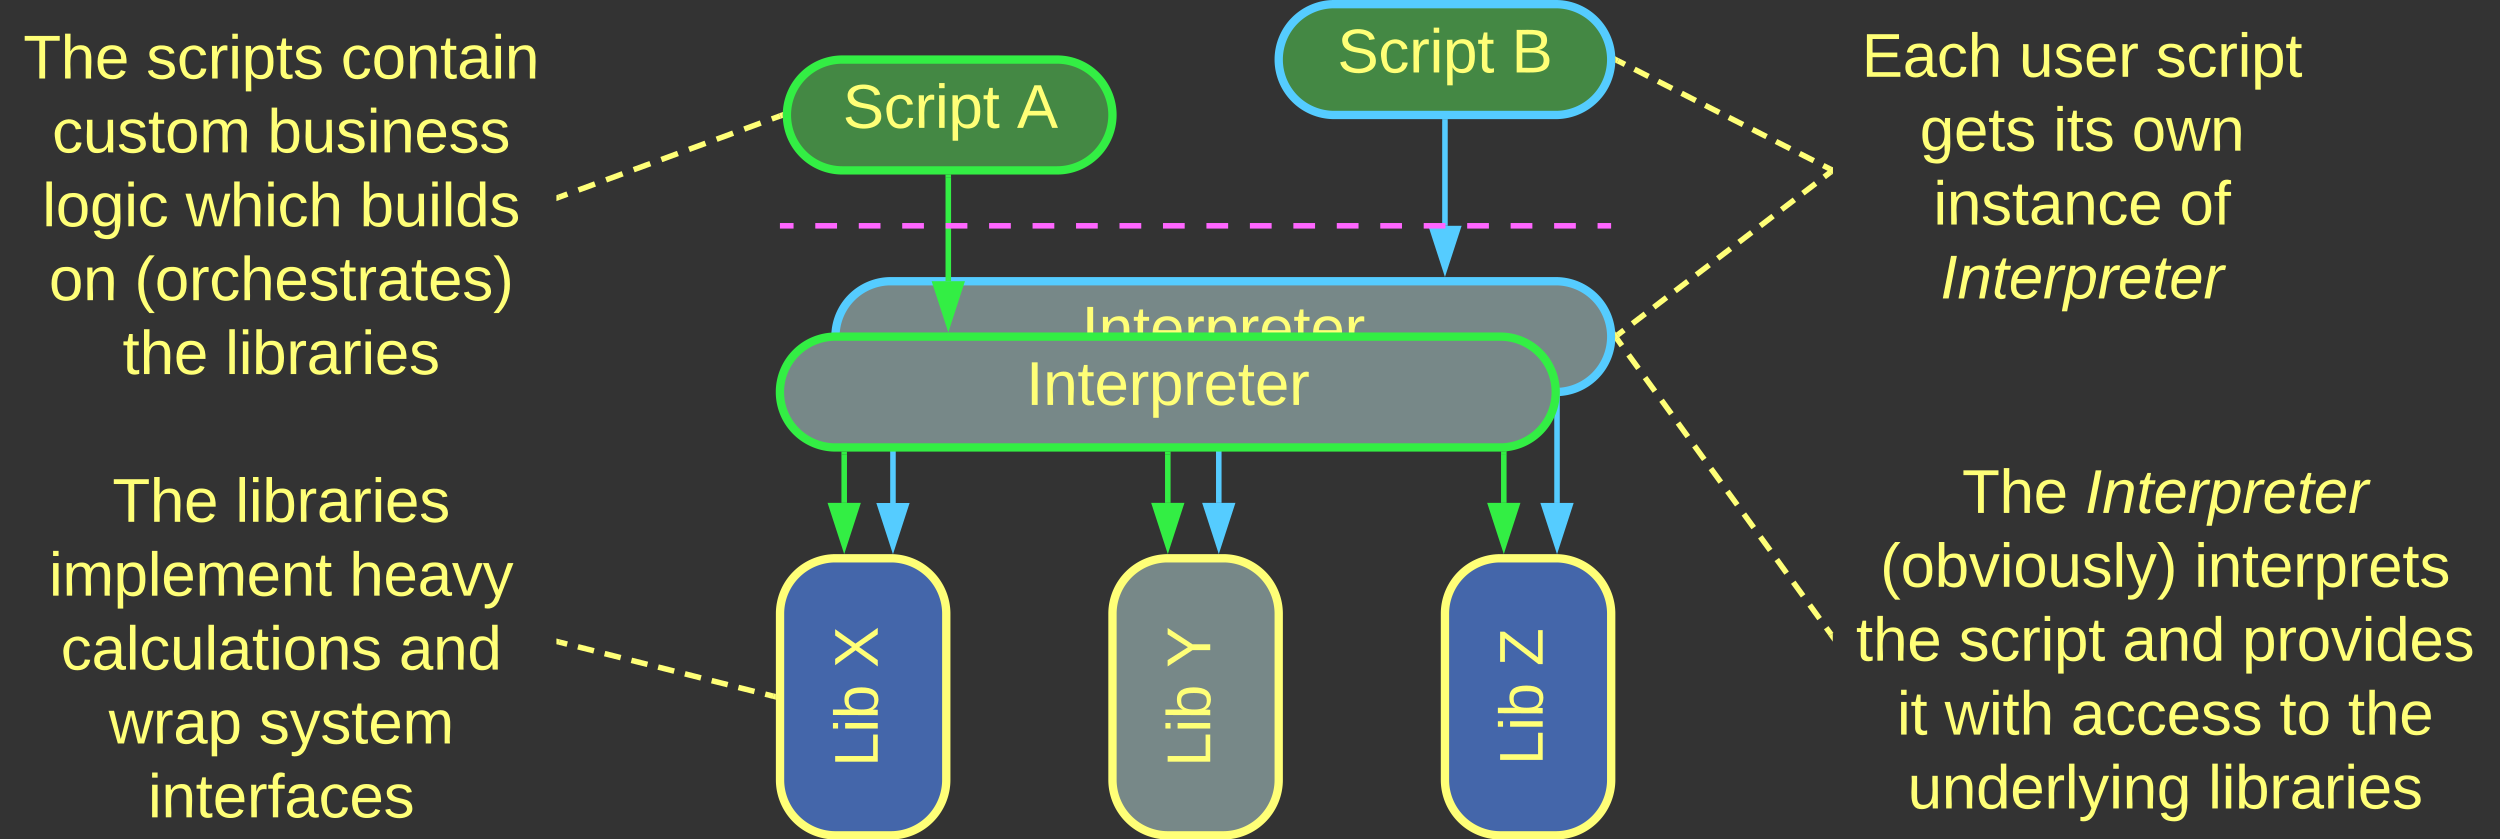 <svg xmlns="http://www.w3.org/2000/svg" xmlns:xlink="http://www.w3.org/1999/xlink" xmlns:lucid="lucid" width="902.33" height="303"><rect width="100%" height="100%" fill="#333333" stroke="none"/><g transform="translate(-178.5 -498.5)" lucid:page-tab-id="0_0"><path d="M600 662.5V680" stroke="#3e4" stroke-width="2" fill="none"/><path d="M600.98 662.53H599v-1.03H601z" stroke="#3e4" stroke-width=".05" fill="#3e4"/><path d="M600 695.26L595.37 681h9.26z" stroke="#3e4" stroke-width="2" fill="#3e4"/><path d="M721.27 662.4V680" stroke="#3e4" stroke-width="2" fill="none"/><path d="M722.25 662.43h-1.96v-.95l1.95-.15z" stroke="#3e4" stroke-width=".05" fill="#3e4"/><path d="M721.27 695.26L716.64 681h9.26z" stroke="#3e4" stroke-width="2" fill="#3e4"/><path d="M483.2 662.5V680" stroke="#3e4" stroke-width="2" fill="none"/><path d="M484.18 662.53h-1.95v-1.03h1.94z" stroke="#3e4" stroke-width=".05" fill="#3e4"/><path d="M483.2 695.26L478.57 681h9.26z" stroke="#3e4" stroke-width="2" fill="#3e4"/><path d="M500.8 680.05V642.5" stroke="#5cf" stroke-width="2" fill="none"/><path d="M500.8 695.32l-4.63-14.27h9.26z" stroke="#5cf" stroke-width="2" fill="#5cf"/><path d="M499.98 641.5h1.8v1.03h-1.95v-1.04z" stroke="#5cf" stroke-width=".05" fill="#5cf"/><path d="M618.4 680v-37.5" stroke="#5cf" stroke-width="2" fill="none"/><path d="M618.4 695.26L613.77 681h9.26z" stroke="#5cf" stroke-width="2" fill="#5cf"/><path d="M619.38 642.53h-1.96v-1.03h1.96z" stroke="#5cf" stroke-width=".05" fill="#5cf"/><path d="M740.48 680.03v-37.56" stroke="#5cf" stroke-width="2" fill="none"/><path d="M740.48 695.3l-4.64-14.27h9.27z" stroke="#5cf" stroke-width="2" fill="#5cf"/><path d="M741.45 642.5h-1.95v-1h.6l1.35-.1z" stroke="#5cf" stroke-width=".05" fill="#5cf"/><path d="M480.04 620a20 20 0 0 1 20-20h240a20 20 0 0 1 20 20 20 20 0 0 1-20 20h-240a20 20 0 0 1-20-20z" stroke="#5cf" stroke-width="3" fill="#788"/><use xlink:href="#a" transform="matrix(1,0,0,1,485.035,605) translate(83.863 19.653)"/><path d="M460 640a20 20 0 0 1 20-20h240a20 20 0 0 1 20 20 20 20 0 0 1-20 20H480a20 20 0 0 1-20-20z" stroke="#3e4" stroke-width="3" fill="#788"/><use xlink:href="#a" transform="matrix(1,0,0,1,465,625) translate(83.863 19.653)"/><path d="M462.52 540a20 20 0 0 1 20-20h77.5a20 20 0 0 1 20 20 20 20 0 0 1-20 20h-77.5a20 20 0 0 1-20-20z" stroke="#3e4" stroke-width="3" fill="#484"/><use xlink:href="#b" transform="matrix(1,0,0,1,467.517,525) translate(15.178 19.653)"/><use xlink:href="#c" transform="matrix(1,0,0,1,467.517,525) translate(78.017 19.653)"/><path d="M520.77 600v-37.5" stroke="#3e4" stroke-width="2" fill="none"/><path d="M520.77 615.26L516.13 601h9.27z" stroke="#3e4" stroke-width="2" fill="#3e4"/><path d="M521.74 562.53h-1.95v-1.03h1.94z" stroke="#3e4" stroke-width=".05" fill="#3e4"/><path d="M460.04 720a20 20 0 0 1 20-20h20a20 20 0 0 1 20 20v60a20 20 0 0 1-20 20h-20a20 20 0 0 1-20-20z" stroke="#ff7" stroke-width="3" fill="#46a"/><use xlink:href="#d" transform="matrix(-1.8369701987210297e-16,-1,1,-1.8369701987210297e-16,465.035,795) translate(19.722 30.278)"/><use xlink:href="#e" transform="matrix(-1.8369701987210297e-16,-1,1,-1.8369701987210297e-16,465.035,795) translate(55.463 30.278)"/><path d="M580.03 720a20 20 0 0 1 20-20h20a20 20 0 0 1 20 20v60a20 20 0 0 1-20 20h-20a20 20 0 0 1-20-20z" stroke="#ff7" stroke-width="3" fill="#788"/><use xlink:href="#d" transform="matrix(-1.8369701987210297e-16,-1,1,-1.8369701987210297e-16,585.035,795) translate(19.722 30.278)"/><use xlink:href="#f" transform="matrix(-1.8369701987210297e-16,-1,1,-1.8369701987210297e-16,585.035,795) translate(55.463 30.278)"/><path d="M700.03 720a20 20 0 0 1 20-20h20a20 20 0 0 1 20 20v60a20 20 0 0 1-20 20h-20a20 20 0 0 1-20-20z" stroke="#ff7" stroke-width="3" fill="#46a"/><use xlink:href="#d" transform="matrix(-1.8369701987210297e-16,-1,1,-1.8369701987210297e-16,705.035,795) translate(20.37 30.278)"/><use xlink:href="#g" transform="matrix(-1.8369701987210297e-16,-1,1,-1.8369701987210297e-16,705.035,795) translate(56.111 30.278)"/><path d="M840 506a6 6 0 0 1 6-6h167.36a6 6 0 0 1 6 6v108a6 6 0 0 1-6 6H846a6 6 0 0 1-6-6z" stroke="#ff7" stroke-opacity="0" stroke-width="3" fill="#788" fill-opacity="0"/><use xlink:href="#h" transform="matrix(1,0,0,1,845,505) translate(5.463 21.215)"/><use xlink:href="#i" transform="matrix(1,0,0,1,845,505) translate(62.253 21.215)"/><use xlink:href="#j" transform="matrix(1,0,0,1,845,505) translate(111.574 21.215)"/><use xlink:href="#k" transform="matrix(1,0,0,1,845,505) translate(26.42 47.882)"/><use xlink:href="#l" transform="matrix(1,0,0,1,845,505) translate(74.568 47.882)"/><use xlink:href="#m" transform="matrix(1,0,0,1,845,505) translate(102.901 47.882)"/><use xlink:href="#n" transform="matrix(1,0,0,1,845,505) translate(31.327 74.549)"/><use xlink:href="#o" transform="matrix(1,0,0,1,845,505) translate(120.154 74.549)"/><use xlink:href="#p" transform="matrix(1,0,0,1,845,505) translate(33.858 101.215)"/><path d="M839.2 560.6l-2.3 1.77m-3.07 2.35l-4.62 3.53m-3.06 2.35l-4.62 3.53m-3.07 2.35l-4.6 3.53m-3.1 2.36l-4.6 3.52m-3.07 2.36l-4.62 3.52m-3.07 2.36l-4.62 3.52M787.7 600l-4.6 3.52m-3.1 2.35l-4.6 3.53m-3.07 2.35l-4.62 3.53m-3.06 2.35l-2.3 1.76" stroke="#ff7" stroke-width="2" fill="none"/><path d="M840 561.23l-.22.17-1.2-1.55 1.42-1.08zM762.95 620.15l-1.5 1.16.1-1.3-.1-1.16.3-.24z" stroke="#ff7" stroke-width=".05" fill="#ff7"/><path d="M840 662.67a6 6 0 0 1 6-6h227.33a6 6 0 0 1 6 6V794a6 6 0 0 1-6 6H846a6 6 0 0 1-6-6z" stroke="#ff7" stroke-opacity="0" stroke-width="3" fill="#788" fill-opacity="0"/><use xlink:href="#q" transform="matrix(1,0,0,1,845,661.667) translate(41.667 21.965)"/><use xlink:href="#r" transform="matrix(1,0,0,1,845,661.667) translate(86.049 21.965)"/><use xlink:href="#s" transform="matrix(1,0,0,1,845,661.667) translate(12.13 48.632)"/><use xlink:href="#t" transform="matrix(1,0,0,1,845,661.667) translate(125.463 48.632)"/><use xlink:href="#u" transform="matrix(1,0,0,1,845,661.667) translate(3.395 75.299)"/><use xlink:href="#v" transform="matrix(1,0,0,1,845,661.667) translate(40.432 75.299)"/><use xlink:href="#w" transform="matrix(1,0,0,1,845,661.667) translate(99.568 75.299)"/><use xlink:href="#x" transform="matrix(1,0,0,1,845,661.667) translate(142.778 75.299)"/><use xlink:href="#y" transform="matrix(1,0,0,1,845,661.667) translate(18.179 101.965)"/><use xlink:href="#z" transform="matrix(1,0,0,1,845,661.667) translate(35.401 101.965)"/><use xlink:href="#A" transform="matrix(1,0,0,1,845,661.667) translate(80.957 101.965)"/><use xlink:href="#B" transform="matrix(1,0,0,1,845,661.667) translate(156.265 101.965)"/><use xlink:href="#C" transform="matrix(1,0,0,1,845,661.667) translate(180.957 101.965)"/><use xlink:href="#D" transform="matrix(1,0,0,1,845,661.667) translate(22.037 128.632)"/><use xlink:href="#E" transform="matrix(1,0,0,1,845,661.667) translate(130.494 128.632)"/><path d="M762.13 620.8l1.78 2.47m2.4 3.3l3.56 4.9m2.37 3.3l3.57 4.92m2.38 3.27l3.57 4.93m2.37 3.28l3.57 4.93m2.37 3.3l3.57 4.92m2.37 3.28l3.58 4.92m2.38 3.3l3.57 4.9m2.37 3.3l3.57 4.92m2.38 3.3l3.57 4.9m2.37 3.3l3.56 4.92m2.38 3.28l3.57 4.93m2.38 3.28l3.57 4.93m2.38 3.28l1.78 2.46" stroke="#ff7" stroke-width="2" fill="none"/><path d="M762.93 620.26l-1.5 1.08.1-1.34-.14-1.87zM840 730l-1.4-1.92 1.4-1z" stroke="#ff7" stroke-width=".05" fill="#ff7"/><path d="M640.03 520a20 20 0 0 1 20-20h80a20 20 0 0 1 20 20 20 20 0 0 1-20 20h-80a20 20 0 0 1-20-20z" stroke="#5cf" stroke-width="3" fill="#484"/><g><use xlink:href="#F" transform="matrix(1,0,0,1,645.035,505) translate(16.178 19.653)"/><use xlink:href="#G" transform="matrix(1,0,0,1,645.035,505) translate(79.017 19.653)"/></g><path d="M700.03 580v-37.5" stroke="#5cf" stroke-width="2" fill="none"/><path d="M700.03 595.26L695.4 581h9.27z" stroke="#5cf" stroke-width="2" fill="#5cf"/><path d="M701 542.53h-1.94v-1.03H701z" stroke="#5cf" stroke-width=".05" fill="#5cf"/><path d="M461 580h3.92m7.84 0h7.85m7.85 0h7.84m7.83 0h7.84m7.85 0h7.84m7.84 0h7.84m7.84 0h7.85m7.84 0h7.84m7.85 0h7.85m7.84 0h7.84m7.84 0h7.84m7.85 0h7.85m7.84 0h7.83m7.84 0h7.85m7.84 0h7.84m7.84 0h7.84m7.85 0h7.84m7.84 0h7.85m7.85 0h7.84m7.84 0H759M461.03 580H460M758.97 580H760" stroke="#f6f" stroke-width="2" fill="none"/><path d="M839.1 559.55l-2.55-1.3m-3.4-1.75l-5.12-2.6m-3.4-1.74l-5.12-2.6m-3.4-1.74l-5.1-2.6m-3.4-1.75l-5.13-2.6m-3.4-1.74l-5.12-2.6m-3.4-1.74l-5.12-2.62m-3.4-1.74l-5.12-2.6m-3.4-1.74l-5.1-2.6m-3.4-1.74l-2.57-1.3" stroke="#ff7" stroke-width="2" fill="none"/><path d="M840 558.9v2.2l-1.36-.7.9-1.73zM762.9 519.6l-.9 1.73-.54-.28.08-1.05-.1-1.14z" stroke="#ff7" stroke-width=".05" fill="#ff7"/><path d="M180 666a6 6 0 0 1 6-6h187.36a6 6 0 0 1 6 6v128a6 6 0 0 1-6 6H186a6 6 0 0 1-6-6z" stroke="#ff7" stroke-opacity="0" stroke-width="3" fill="#788" fill-opacity="0"/><g><use xlink:href="#H" transform="matrix(1,0,0,1,185,665) translate(34.074 21.84)"/><use xlink:href="#I" transform="matrix(1,0,0,1,185,665) translate(78.457 21.84)"/><use xlink:href="#J" transform="matrix(1,0,0,1,185,665) translate(11.173 48.507)"/><use xlink:href="#K" transform="matrix(1,0,0,1,185,665) translate(119.568 48.507)"/><use xlink:href="#L" transform="matrix(1,0,0,1,185,665) translate(15.463 75.174)"/><use xlink:href="#M" transform="matrix(1,0,0,1,185,665) translate(137.5 75.174)"/><use xlink:href="#N" transform="matrix(1,0,0,1,185,665) translate(32.747 101.84)"/><use xlink:href="#O" transform="matrix(1,0,0,1,185,665) translate(86.944 101.84)"/><use xlink:href="#P" transform="matrix(1,0,0,1,185,665) translate(46.914 128.507)"/></g><path d="M380.33 730.25l2.9.73m3.86.97l5.78 1.46m3.86 1l5.8 1.45m3.86.98l5.8 1.46m3.85.97l5.8 1.46m3.86.98l5.8 1.47m3.86.98l5.8 1.46m3.85 1l5.8 1.45m3.87.97l2.9.74" stroke="#ff7" stroke-width="2" fill="none"/><path d="M380.6 729.3l-.48 1.9-.76-.2v-2zM458.54 749v2l-1.24-.3.48-1.9z" stroke="#ff7" stroke-width=".05" fill="#ff7"/><path d="M180 506a6 6 0 0 1 6-6h187.36a6 6 0 0 1 6 6v128a6 6 0 0 1-6 6H186a6 6 0 0 1-6-6z" stroke="#ff7" stroke-opacity="0" stroke-width="3" fill="#788" fill-opacity="0"/><g><use xlink:href="#H" transform="matrix(1,0,0,1,185,505) translate(1.914 21.84)"/><use xlink:href="#Q" transform="matrix(1,0,0,1,185,505) translate(46.296 21.84)"/><use xlink:href="#R" transform="matrix(1,0,0,1,185,505) translate(116.543 21.84)"/><use xlink:href="#S" transform="matrix(1,0,0,1,185,505) translate(12.346 48.507)"/><use xlink:href="#T" transform="matrix(1,0,0,1,185,505) translate(90.062 48.507)"/><use xlink:href="#U" transform="matrix(1,0,0,1,185,505) translate(8.765 75.174)"/><use xlink:href="#V" transform="matrix(1,0,0,1,185,505) translate(60.494 75.174)"/><use xlink:href="#W" transform="matrix(1,0,0,1,185,505) translate(123.333 75.174)"/><use xlink:href="#X" transform="matrix(1,0,0,1,185,505) translate(11.173 101.84)"/><use xlink:href="#Y" transform="matrix(1,0,0,1,185,505) translate(42.037 101.84)"/><use xlink:href="#u" transform="matrix(1,0,0,1,185,505) translate(37.747 128.507)"/><use xlink:href="#I" transform="matrix(1,0,0,1,185,505) translate(74.784 128.507)"/></g><path d="M380.3 569.65l3-1.1m3.98-1.46l5.98-2.2m4-1.47l5.98-2.2m3.98-1.47l6-2.2m3.98-1.46l5.98-2.2m4-1.47l5.97-2.2m4-1.46l5.97-2.2m4-1.46l5.97-2.2m3.98-1.46l3-1.1" stroke="#ff7" stroke-width="2" fill="none"/><path d="M380.66 570.56l-1.3.48v-2.08l.63-.23zM461 540l.1 1-.7.27-.7-1.83 1.4-.5z" stroke="#ff7" stroke-width=".05" fill="#ff7"/><defs><path d="M33 0v-248h34V0H33" id="Z" fill="#ff7"/><path d="M117-194c89-4 53 116 60 194h-32v-121c0-31-8-49-39-48C34-167 62-67 57 0H25l-1-190h30c1 10-1 24 2 32 11-22 29-35 61-36" id="aa" fill="#ff7"/><path d="M59-47c-2 24 18 29 38 22v24C64 9 27 4 27-40v-127H5v-23h24l9-43h21v43h35v23H59v120" id="ab" fill="#ff7"/><path d="M100-194c63 0 86 42 84 106H49c0 40 14 67 53 68 26 1 43-12 49-29l28 8c-11 28-37 45-77 45C44 4 14-33 15-96c1-61 26-98 85-98zm52 81c6-60-76-77-97-28-3 7-6 17-6 28h103" id="ac" fill="#ff7"/><path d="M114-163C36-179 61-72 57 0H25l-1-190h30c1 12-1 29 2 39 6-27 23-49 58-41v29" id="ad" fill="#ff7"/><path d="M115-194c55 1 70 41 70 98S169 2 115 4C84 4 66-9 55-30l1 105H24l-1-265h31l2 30c10-21 28-34 59-34zm-8 174c40 0 45-34 45-75s-6-73-45-74c-42 0-51 32-51 76 0 43 10 73 51 73" id="ae" fill="#ff7"/><g id="a"><use transform="matrix(0.062,0,0,0.062,0,0)" xlink:href="#Z"/><use transform="matrix(0.062,0,0,0.062,6.173,0)" xlink:href="#aa"/><use transform="matrix(0.062,0,0,0.062,18.519,0)" xlink:href="#ab"/><use transform="matrix(0.062,0,0,0.062,24.691,0)" xlink:href="#ac"/><use transform="matrix(0.062,0,0,0.062,37.037,0)" xlink:href="#ad"/><use transform="matrix(0.062,0,0,0.062,44.383,0)" xlink:href="#ae"/><use transform="matrix(0.062,0,0,0.062,56.728,0)" xlink:href="#ad"/><use transform="matrix(0.062,0,0,0.062,64.074,0)" xlink:href="#ac"/><use transform="matrix(0.062,0,0,0.062,76.42,0)" xlink:href="#ab"/><use transform="matrix(0.062,0,0,0.062,82.593,0)" xlink:href="#ac"/><use transform="matrix(0.062,0,0,0.062,94.938,0)" xlink:href="#ad"/></g><path d="M185-189c-5-48-123-54-124 2 14 75 158 14 163 119 3 78-121 87-175 55-17-10-28-26-33-46l33-7c5 56 141 63 141-1 0-78-155-14-162-118-5-82 145-84 179-34 5 7 8 16 11 25" id="af" fill="#ff7"/><path d="M96-169c-40 0-48 33-48 73s9 75 48 75c24 0 41-14 43-38l32 2c-6 37-31 61-74 61-59 0-76-41-82-99-10-93 101-131 147-64 4 7 5 14 7 22l-32 3c-4-21-16-35-41-35" id="ag" fill="#ff7"/><path d="M24-231v-30h32v30H24zM24 0v-190h32V0H24" id="ah" fill="#ff7"/><g id="b"><use transform="matrix(0.062,0,0,0.062,0,0)" xlink:href="#af"/><use transform="matrix(0.062,0,0,0.062,14.815,0)" xlink:href="#ag"/><use transform="matrix(0.062,0,0,0.062,25.926,0)" xlink:href="#ad"/><use transform="matrix(0.062,0,0,0.062,33.272,0)" xlink:href="#ah"/><use transform="matrix(0.062,0,0,0.062,38.148,0)" xlink:href="#ae"/><use transform="matrix(0.062,0,0,0.062,50.494,0)" xlink:href="#ab"/></g><path d="M205 0l-28-72H64L36 0H1l101-248h38L239 0h-34zm-38-99l-47-123c-12 45-31 82-46 123h93" id="ai" fill="#ff7"/><use transform="matrix(0.062,0,0,0.062,0,0)" xlink:href="#ai" id="c"/><path d="M30 0v-248h33v221h125V0H30" id="aj" fill="#ff7"/><path d="M115-194c53 0 69 39 70 98 0 66-23 100-70 100C84 3 66-7 56-30L54 0H23l1-261h32v101c10-23 28-34 59-34zm-8 174c40 0 45-34 45-75 0-40-5-75-45-74-42 0-51 32-51 76 0 43 10 73 51 73" id="ak" fill="#ff7"/><g id="d"><use transform="matrix(0.062,0,0,0.062,0,0)" xlink:href="#aj"/><use transform="matrix(0.062,0,0,0.062,12.346,0)" xlink:href="#ah"/><use transform="matrix(0.062,0,0,0.062,17.222,0)" xlink:href="#ak"/></g><path d="M195 0l-74-108L45 0H8l94-129-87-119h37l69 98 67-98h37l-84 118L233 0h-38" id="al" fill="#ff7"/><use transform="matrix(0.062,0,0,0.062,0,0)" xlink:href="#al" id="e"/><path d="M137-103V0h-34v-103L8-248h37l75 118 75-118h37" id="am" fill="#ff7"/><use transform="matrix(0.062,0,0,0.062,0,0)" xlink:href="#am" id="f"/><path d="M209 0H11v-25l151-195H24v-28h176v25L50-27h159V0" id="an" fill="#ff7"/><use transform="matrix(0.062,0,0,0.062,0,0)" xlink:href="#an" id="g"/><path d="M30 0v-248h187v28H63v79h144v27H63v87h162V0H30" id="ao" fill="#ff7"/><path d="M141-36C126-15 110 5 73 4 37 3 15-17 15-53c-1-64 63-63 125-63 3-35-9-54-41-54-24 1-41 7-42 31l-33-3c5-37 33-52 76-52 45 0 72 20 72 64v82c-1 20 7 32 28 27v20c-31 9-61-2-59-35zM48-53c0 20 12 33 32 33 41-3 63-29 60-74-43 2-92-5-92 41" id="ap" fill="#ff7"/><path d="M106-169C34-169 62-67 57 0H25v-261h32l-1 103c12-21 28-36 61-36 89 0 53 116 60 194h-32v-121c2-32-8-49-39-48" id="aq" fill="#ff7"/><g id="h"><use transform="matrix(0.062,0,0,0.062,0,0)" xlink:href="#ao"/><use transform="matrix(0.062,0,0,0.062,14.815,0)" xlink:href="#ap"/><use transform="matrix(0.062,0,0,0.062,27.16,0)" xlink:href="#ag"/><use transform="matrix(0.062,0,0,0.062,38.272,0)" xlink:href="#aq"/></g><path d="M84 4C-5 8 30-112 23-190h32v120c0 31 7 50 39 49 72-2 45-101 50-169h31l1 190h-30c-1-10 1-25-2-33-11 22-28 36-60 37" id="ar" fill="#ff7"/><path d="M135-143c-3-34-86-38-87 0 15 53 115 12 119 90S17 21 10-45l28-5c4 36 97 45 98 0-10-56-113-15-118-90-4-57 82-63 122-42 12 7 21 19 24 35" id="as" fill="#ff7"/><g id="i"><use transform="matrix(0.062,0,0,0.062,0,0)" xlink:href="#ar"/><use transform="matrix(0.062,0,0,0.062,12.346,0)" xlink:href="#as"/><use transform="matrix(0.062,0,0,0.062,23.457,0)" xlink:href="#ac"/><use transform="matrix(0.062,0,0,0.062,35.802,0)" xlink:href="#ad"/></g><g id="j"><use transform="matrix(0.062,0,0,0.062,0,0)" xlink:href="#as"/><use transform="matrix(0.062,0,0,0.062,11.111,0)" xlink:href="#ag"/><use transform="matrix(0.062,0,0,0.062,22.222,0)" xlink:href="#ad"/><use transform="matrix(0.062,0,0,0.062,29.568,0)" xlink:href="#ah"/><use transform="matrix(0.062,0,0,0.062,34.444,0)" xlink:href="#ae"/><use transform="matrix(0.062,0,0,0.062,46.79,0)" xlink:href="#ab"/></g><path d="M177-190C167-65 218 103 67 71c-23-6-38-20-44-43l32-5c15 47 100 32 89-28v-30C133-14 115 1 83 1 29 1 15-40 15-95c0-56 16-97 71-98 29-1 48 16 59 35 1-10 0-23 2-32h30zM94-22c36 0 50-32 50-73 0-42-14-75-50-75-39 0-46 34-46 75s6 73 46 73" id="at" fill="#ff7"/><g id="k"><use transform="matrix(0.062,0,0,0.062,0,0)" xlink:href="#at"/><use transform="matrix(0.062,0,0,0.062,12.346,0)" xlink:href="#ac"/><use transform="matrix(0.062,0,0,0.062,24.691,0)" xlink:href="#ab"/><use transform="matrix(0.062,0,0,0.062,30.864,0)" xlink:href="#as"/></g><g id="l"><use transform="matrix(0.062,0,0,0.062,0,0)" xlink:href="#ah"/><use transform="matrix(0.062,0,0,0.062,4.877,0)" xlink:href="#ab"/><use transform="matrix(0.062,0,0,0.062,11.049,0)" xlink:href="#as"/></g><path d="M100-194c62-1 85 37 85 99 1 63-27 99-86 99S16-35 15-95c0-66 28-99 85-99zM99-20c44 1 53-31 53-75 0-43-8-75-51-75s-53 32-53 75 10 74 51 75" id="au" fill="#ff7"/><path d="M206 0h-36l-40-164L89 0H53L-1-190h32L70-26l43-164h34l41 164 42-164h31" id="av" fill="#ff7"/><g id="m"><use transform="matrix(0.062,0,0,0.062,0,0)" xlink:href="#au"/><use transform="matrix(0.062,0,0,0.062,12.346,0)" xlink:href="#av"/><use transform="matrix(0.062,0,0,0.062,28.333,0)" xlink:href="#aa"/></g><g id="n"><use transform="matrix(0.062,0,0,0.062,0,0)" xlink:href="#ah"/><use transform="matrix(0.062,0,0,0.062,4.877,0)" xlink:href="#aa"/><use transform="matrix(0.062,0,0,0.062,17.222,0)" xlink:href="#as"/><use transform="matrix(0.062,0,0,0.062,28.333,0)" xlink:href="#ab"/><use transform="matrix(0.062,0,0,0.062,34.506,0)" xlink:href="#ap"/><use transform="matrix(0.062,0,0,0.062,46.852,0)" xlink:href="#aa"/><use transform="matrix(0.062,0,0,0.062,59.198,0)" xlink:href="#ag"/><use transform="matrix(0.062,0,0,0.062,70.309,0)" xlink:href="#ac"/></g><path d="M101-234c-31-9-42 10-38 44h38v23H63V0H32v-167H5v-23h27c-7-52 17-82 69-68v24" id="aw" fill="#ff7"/><g id="o"><use transform="matrix(0.062,0,0,0.062,0,0)" xlink:href="#au"/><use transform="matrix(0.062,0,0,0.062,12.346,0)" xlink:href="#aw"/></g><path d="M14 0l48-248h34L48 0H14" id="ax" fill="#ff7"/><path d="M67-158c22-48 132-52 116 29L158 0h-32l25-140c3-38-53-32-70-12C52-117 51-52 38 0H6l36-190h30" id="ay" fill="#ff7"/><path d="M51-54c-9 22 5 41 31 30L79-1C43 14 10-4 19-52l22-115H19l5-23h22l19-43h21l-9 43h35l-4 23H73" id="az" fill="#ff7"/><path d="M111-194c62-3 86 47 72 106H45c-7 38 6 69 45 68 27-1 43-14 53-32l24 11C152-15 129 4 87 4 38 3 12-23 12-71c0-70 32-119 99-123zm44 81c14-66-71-72-95-28-4 8-8 17-11 28h106" id="aA" fill="#ff7"/><path d="M66-151c12-25 30-51 66-40l-6 26C45-176 58-65 38 0H6l36-190h30" id="aB" fill="#ff7"/><path d="M67-162c32-53 139-36 121 50C175-51 163 2 97 4 68 4 52-11 42-31 38 6 28 39 22 75H-9l50-265h29c-1 10 0 20-3 28zm89 36c0-26-10-43-35-43-54 0-67 50-69 103-1 29 14 45 42 46 53 0 62-58 62-106" id="aC" fill="#ff7"/><g id="p"><use transform="matrix(0.062,0,0,0.062,0,0)" xlink:href="#ax"/><use transform="matrix(0.062,0,0,0.062,6.173,0)" xlink:href="#ay"/><use transform="matrix(0.062,0,0,0.062,18.519,0)" xlink:href="#az"/><use transform="matrix(0.062,0,0,0.062,24.691,0)" xlink:href="#aA"/><use transform="matrix(0.062,0,0,0.062,37.037,0)" xlink:href="#aB"/><use transform="matrix(0.062,0,0,0.062,44.383,0)" xlink:href="#aC"/><use transform="matrix(0.062,0,0,0.062,56.728,0)" xlink:href="#aB"/><use transform="matrix(0.062,0,0,0.062,64.074,0)" xlink:href="#aA"/><use transform="matrix(0.062,0,0,0.062,76.42,0)" xlink:href="#az"/><use transform="matrix(0.062,0,0,0.062,82.593,0)" xlink:href="#aA"/><use transform="matrix(0.062,0,0,0.062,94.938,0)" xlink:href="#aB"/></g><path d="M127-220V0H93v-220H8v-28h204v28h-85" id="aD" fill="#ff7"/><g id="q"><use transform="matrix(0.062,0,0,0.062,0,0)" xlink:href="#aD"/><use transform="matrix(0.062,0,0,0.062,13.519,0)" xlink:href="#aq"/><use transform="matrix(0.062,0,0,0.062,25.864,0)" xlink:href="#ac"/></g><g id="r"><use transform="matrix(0.062,0,0,0.062,0,0)" xlink:href="#ax"/><use transform="matrix(0.062,0,0,0.062,6.173,0)" xlink:href="#ay"/><use transform="matrix(0.062,0,0,0.062,18.519,0)" xlink:href="#az"/><use transform="matrix(0.062,0,0,0.062,24.691,0)" xlink:href="#aA"/><use transform="matrix(0.062,0,0,0.062,37.037,0)" xlink:href="#aB"/><use transform="matrix(0.062,0,0,0.062,44.383,0)" xlink:href="#aC"/><use transform="matrix(0.062,0,0,0.062,56.728,0)" xlink:href="#aB"/><use transform="matrix(0.062,0,0,0.062,64.074,0)" xlink:href="#aA"/><use transform="matrix(0.062,0,0,0.062,76.42,0)" xlink:href="#az"/><use transform="matrix(0.062,0,0,0.062,82.593,0)" xlink:href="#aA"/><use transform="matrix(0.062,0,0,0.062,94.938,0)" xlink:href="#aB"/></g><path d="M87 75C49 33 22-17 22-94c0-76 28-126 65-167h31c-38 41-64 92-64 168S80 34 118 75H87" id="aE" fill="#ff7"/><path d="M108 0H70L1-190h34L89-25l56-165h34" id="aF" fill="#ff7"/><path d="M24 0v-261h32V0H24" id="aG" fill="#ff7"/><path d="M179-190L93 31C79 59 56 82 12 73V49c39 6 53-20 64-50L1-190h34L92-34l54-156h33" id="aH" fill="#ff7"/><path d="M33-261c38 41 65 92 65 168S71 34 33 75H2C39 34 66-17 66-93S39-220 2-261h31" id="aI" fill="#ff7"/><g id="s"><use transform="matrix(0.062,0,0,0.062,0,0)" xlink:href="#aE"/><use transform="matrix(0.062,0,0,0.062,7.346,0)" xlink:href="#au"/><use transform="matrix(0.062,0,0,0.062,19.691,0)" xlink:href="#ak"/><use transform="matrix(0.062,0,0,0.062,32.037,0)" xlink:href="#aF"/><use transform="matrix(0.062,0,0,0.062,43.148,0)" xlink:href="#ah"/><use transform="matrix(0.062,0,0,0.062,48.025,0)" xlink:href="#au"/><use transform="matrix(0.062,0,0,0.062,60.37,0)" xlink:href="#ar"/><use transform="matrix(0.062,0,0,0.062,72.716,0)" xlink:href="#as"/><use transform="matrix(0.062,0,0,0.062,83.827,0)" xlink:href="#aG"/><use transform="matrix(0.062,0,0,0.062,88.704,0)" xlink:href="#aH"/><use transform="matrix(0.062,0,0,0.062,99.815,0)" xlink:href="#aI"/></g><g id="t"><use transform="matrix(0.062,0,0,0.062,0,0)" xlink:href="#ah"/><use transform="matrix(0.062,0,0,0.062,4.877,0)" xlink:href="#aa"/><use transform="matrix(0.062,0,0,0.062,17.222,0)" xlink:href="#ab"/><use transform="matrix(0.062,0,0,0.062,23.395,0)" xlink:href="#ac"/><use transform="matrix(0.062,0,0,0.062,35.741,0)" xlink:href="#ad"/><use transform="matrix(0.062,0,0,0.062,43.086,0)" xlink:href="#ae"/><use transform="matrix(0.062,0,0,0.062,55.432,0)" xlink:href="#ad"/><use transform="matrix(0.062,0,0,0.062,62.778,0)" xlink:href="#ac"/><use transform="matrix(0.062,0,0,0.062,75.123,0)" xlink:href="#ab"/><use transform="matrix(0.062,0,0,0.062,81.296,0)" xlink:href="#as"/></g><g id="u"><use transform="matrix(0.062,0,0,0.062,0,0)" xlink:href="#ab"/><use transform="matrix(0.062,0,0,0.062,6.173,0)" xlink:href="#aq"/><use transform="matrix(0.062,0,0,0.062,18.519,0)" xlink:href="#ac"/></g><g id="v"><use transform="matrix(0.062,0,0,0.062,0,0)" xlink:href="#as"/><use transform="matrix(0.062,0,0,0.062,11.111,0)" xlink:href="#ag"/><use transform="matrix(0.062,0,0,0.062,22.222,0)" xlink:href="#ad"/><use transform="matrix(0.062,0,0,0.062,29.568,0)" xlink:href="#ah"/><use transform="matrix(0.062,0,0,0.062,34.444,0)" xlink:href="#ae"/><use transform="matrix(0.062,0,0,0.062,46.79,0)" xlink:href="#ab"/></g><path d="M85-194c31 0 48 13 60 33l-1-100h32l1 261h-30c-2-10 0-23-3-31C134-8 116 4 85 4 32 4 16-35 15-94c0-66 23-100 70-100zm9 24c-40 0-46 34-46 75 0 40 6 74 45 74 42 0 51-32 51-76 0-42-9-74-50-73" id="aJ" fill="#ff7"/><g id="w"><use transform="matrix(0.062,0,0,0.062,0,0)" xlink:href="#ap"/><use transform="matrix(0.062,0,0,0.062,12.346,0)" xlink:href="#aa"/><use transform="matrix(0.062,0,0,0.062,24.691,0)" xlink:href="#aJ"/></g><g id="x"><use transform="matrix(0.062,0,0,0.062,0,0)" xlink:href="#ae"/><use transform="matrix(0.062,0,0,0.062,12.346,0)" xlink:href="#ad"/><use transform="matrix(0.062,0,0,0.062,19.691,0)" xlink:href="#au"/><use transform="matrix(0.062,0,0,0.062,32.037,0)" xlink:href="#aF"/><use transform="matrix(0.062,0,0,0.062,43.148,0)" xlink:href="#ah"/><use transform="matrix(0.062,0,0,0.062,48.025,0)" xlink:href="#aJ"/><use transform="matrix(0.062,0,0,0.062,60.37,0)" xlink:href="#ac"/><use transform="matrix(0.062,0,0,0.062,72.716,0)" xlink:href="#as"/></g><g id="y"><use transform="matrix(0.062,0,0,0.062,0,0)" xlink:href="#ah"/><use transform="matrix(0.062,0,0,0.062,4.877,0)" xlink:href="#ab"/></g><g id="z"><use transform="matrix(0.062,0,0,0.062,0,0)" xlink:href="#av"/><use transform="matrix(0.062,0,0,0.062,15.988,0)" xlink:href="#ah"/><use transform="matrix(0.062,0,0,0.062,20.864,0)" xlink:href="#ab"/><use transform="matrix(0.062,0,0,0.062,27.037,0)" xlink:href="#aq"/></g><g id="A"><use transform="matrix(0.062,0,0,0.062,0,0)" xlink:href="#ap"/><use transform="matrix(0.062,0,0,0.062,12.346,0)" xlink:href="#ag"/><use transform="matrix(0.062,0,0,0.062,23.457,0)" xlink:href="#ag"/><use transform="matrix(0.062,0,0,0.062,34.568,0)" xlink:href="#ac"/><use transform="matrix(0.062,0,0,0.062,46.914,0)" xlink:href="#as"/><use transform="matrix(0.062,0,0,0.062,58.025,0)" xlink:href="#as"/></g><g id="B"><use transform="matrix(0.062,0,0,0.062,0,0)" xlink:href="#ab"/><use transform="matrix(0.062,0,0,0.062,6.173,0)" xlink:href="#au"/></g><g id="C"><use transform="matrix(0.062,0,0,0.062,0,0)" xlink:href="#ab"/><use transform="matrix(0.062,0,0,0.062,6.173,0)" xlink:href="#aq"/><use transform="matrix(0.062,0,0,0.062,18.519,0)" xlink:href="#ac"/></g><g id="D"><use transform="matrix(0.062,0,0,0.062,0,0)" xlink:href="#ar"/><use transform="matrix(0.062,0,0,0.062,12.346,0)" xlink:href="#aa"/><use transform="matrix(0.062,0,0,0.062,24.691,0)" xlink:href="#aJ"/><use transform="matrix(0.062,0,0,0.062,37.037,0)" xlink:href="#ac"/><use transform="matrix(0.062,0,0,0.062,49.383,0)" xlink:href="#ad"/><use transform="matrix(0.062,0,0,0.062,56.728,0)" xlink:href="#aG"/><use transform="matrix(0.062,0,0,0.062,61.605,0)" xlink:href="#aH"/><use transform="matrix(0.062,0,0,0.062,72.716,0)" xlink:href="#ah"/><use transform="matrix(0.062,0,0,0.062,77.593,0)" xlink:href="#aa"/><use transform="matrix(0.062,0,0,0.062,89.938,0)" xlink:href="#at"/></g><g id="E"><use transform="matrix(0.062,0,0,0.062,0,0)" xlink:href="#aG"/><use transform="matrix(0.062,0,0,0.062,4.877,0)" xlink:href="#ah"/><use transform="matrix(0.062,0,0,0.062,9.753,0)" xlink:href="#ak"/><use transform="matrix(0.062,0,0,0.062,22.099,0)" xlink:href="#ad"/><use transform="matrix(0.062,0,0,0.062,29.444,0)" xlink:href="#ap"/><use transform="matrix(0.062,0,0,0.062,41.79,0)" xlink:href="#ad"/><use transform="matrix(0.062,0,0,0.062,49.136,0)" xlink:href="#ah"/><use transform="matrix(0.062,0,0,0.062,54.012,0)" xlink:href="#ac"/><use transform="matrix(0.062,0,0,0.062,66.358,0)" xlink:href="#as"/></g><g id="F"><use transform="matrix(0.062,0,0,0.062,0,0)" xlink:href="#af"/><use transform="matrix(0.062,0,0,0.062,14.815,0)" xlink:href="#ag"/><use transform="matrix(0.062,0,0,0.062,25.926,0)" xlink:href="#ad"/><use transform="matrix(0.062,0,0,0.062,33.272,0)" xlink:href="#ah"/><use transform="matrix(0.062,0,0,0.062,38.148,0)" xlink:href="#ae"/><use transform="matrix(0.062,0,0,0.062,50.494,0)" xlink:href="#ab"/></g><path d="M160-131c35 5 61 23 61 61C221 17 115-2 30 0v-248c76 3 177-17 177 60 0 33-19 50-47 57zm-97-11c50-1 110 9 110-42 0-47-63-36-110-37v79zm0 115c55-2 124 14 124-45 0-56-70-42-124-44v89" id="aK" fill="#ff7"/><use transform="matrix(0.062,0,0,0.062,0,0)" xlink:href="#aK" id="G"/><g id="H"><use transform="matrix(0.062,0,0,0.062,0,0)" xlink:href="#aD"/><use transform="matrix(0.062,0,0,0.062,13.519,0)" xlink:href="#aq"/><use transform="matrix(0.062,0,0,0.062,25.864,0)" xlink:href="#ac"/></g><g id="I"><use transform="matrix(0.062,0,0,0.062,0,0)" xlink:href="#aG"/><use transform="matrix(0.062,0,0,0.062,4.877,0)" xlink:href="#ah"/><use transform="matrix(0.062,0,0,0.062,9.753,0)" xlink:href="#ak"/><use transform="matrix(0.062,0,0,0.062,22.099,0)" xlink:href="#ad"/><use transform="matrix(0.062,0,0,0.062,29.444,0)" xlink:href="#ap"/><use transform="matrix(0.062,0,0,0.062,41.79,0)" xlink:href="#ad"/><use transform="matrix(0.062,0,0,0.062,49.136,0)" xlink:href="#ah"/><use transform="matrix(0.062,0,0,0.062,54.012,0)" xlink:href="#ac"/><use transform="matrix(0.062,0,0,0.062,66.358,0)" xlink:href="#as"/></g><path d="M210-169c-67 3-38 105-44 169h-31v-121c0-29-5-50-35-48C34-165 62-65 56 0H25l-1-190h30c1 10-1 24 2 32 10-44 99-50 107 0 11-21 27-35 58-36 85-2 47 119 55 194h-31v-121c0-29-5-49-35-48" id="aL" fill="#ff7"/><g id="J"><use transform="matrix(0.062,0,0,0.062,0,0)" xlink:href="#ah"/><use transform="matrix(0.062,0,0,0.062,4.877,0)" xlink:href="#aL"/><use transform="matrix(0.062,0,0,0.062,23.333,0)" xlink:href="#ae"/><use transform="matrix(0.062,0,0,0.062,35.679,0)" xlink:href="#aG"/><use transform="matrix(0.062,0,0,0.062,40.556,0)" xlink:href="#ac"/><use transform="matrix(0.062,0,0,0.062,52.901,0)" xlink:href="#aL"/><use transform="matrix(0.062,0,0,0.062,71.358,0)" xlink:href="#ac"/><use transform="matrix(0.062,0,0,0.062,83.704,0)" xlink:href="#aa"/><use transform="matrix(0.062,0,0,0.062,96.049,0)" xlink:href="#ab"/></g><g id="K"><use transform="matrix(0.062,0,0,0.062,0,0)" xlink:href="#aq"/><use transform="matrix(0.062,0,0,0.062,12.346,0)" xlink:href="#ac"/><use transform="matrix(0.062,0,0,0.062,24.691,0)" xlink:href="#ap"/><use transform="matrix(0.062,0,0,0.062,37.037,0)" xlink:href="#aF"/><use transform="matrix(0.062,0,0,0.062,48.148,0)" xlink:href="#aH"/></g><g id="L"><use transform="matrix(0.062,0,0,0.062,0,0)" xlink:href="#ag"/><use transform="matrix(0.062,0,0,0.062,11.111,0)" xlink:href="#ap"/><use transform="matrix(0.062,0,0,0.062,23.457,0)" xlink:href="#aG"/><use transform="matrix(0.062,0,0,0.062,28.333,0)" xlink:href="#ag"/><use transform="matrix(0.062,0,0,0.062,39.444,0)" xlink:href="#ar"/><use transform="matrix(0.062,0,0,0.062,51.79,0)" xlink:href="#aG"/><use transform="matrix(0.062,0,0,0.062,56.667,0)" xlink:href="#ap"/><use transform="matrix(0.062,0,0,0.062,69.012,0)" xlink:href="#ab"/><use transform="matrix(0.062,0,0,0.062,75.185,0)" xlink:href="#ah"/><use transform="matrix(0.062,0,0,0.062,80.062,0)" xlink:href="#au"/><use transform="matrix(0.062,0,0,0.062,92.407,0)" xlink:href="#aa"/><use transform="matrix(0.062,0,0,0.062,104.753,0)" xlink:href="#as"/></g><g id="M"><use transform="matrix(0.062,0,0,0.062,0,0)" xlink:href="#ap"/><use transform="matrix(0.062,0,0,0.062,12.346,0)" xlink:href="#aa"/><use transform="matrix(0.062,0,0,0.062,24.691,0)" xlink:href="#aJ"/></g><g id="N"><use transform="matrix(0.062,0,0,0.062,0,0)" xlink:href="#av"/><use transform="matrix(0.062,0,0,0.062,15.988,0)" xlink:href="#ad"/><use transform="matrix(0.062,0,0,0.062,23.333,0)" xlink:href="#ap"/><use transform="matrix(0.062,0,0,0.062,35.679,0)" xlink:href="#ae"/></g><g id="O"><use transform="matrix(0.062,0,0,0.062,0,0)" xlink:href="#as"/><use transform="matrix(0.062,0,0,0.062,11.111,0)" xlink:href="#aH"/><use transform="matrix(0.062,0,0,0.062,22.222,0)" xlink:href="#as"/><use transform="matrix(0.062,0,0,0.062,33.333,0)" xlink:href="#ab"/><use transform="matrix(0.062,0,0,0.062,39.506,0)" xlink:href="#ac"/><use transform="matrix(0.062,0,0,0.062,51.852,0)" xlink:href="#aL"/></g><g id="P"><use transform="matrix(0.062,0,0,0.062,0,0)" xlink:href="#ah"/><use transform="matrix(0.062,0,0,0.062,4.877,0)" xlink:href="#aa"/><use transform="matrix(0.062,0,0,0.062,17.222,0)" xlink:href="#ab"/><use transform="matrix(0.062,0,0,0.062,23.395,0)" xlink:href="#ac"/><use transform="matrix(0.062,0,0,0.062,35.741,0)" xlink:href="#ad"/><use transform="matrix(0.062,0,0,0.062,43.086,0)" xlink:href="#aw"/><use transform="matrix(0.062,0,0,0.062,49.259,0)" xlink:href="#ap"/><use transform="matrix(0.062,0,0,0.062,61.605,0)" xlink:href="#ag"/><use transform="matrix(0.062,0,0,0.062,72.716,0)" xlink:href="#ac"/><use transform="matrix(0.062,0,0,0.062,85.062,0)" xlink:href="#as"/></g><g id="Q"><use transform="matrix(0.062,0,0,0.062,0,0)" xlink:href="#as"/><use transform="matrix(0.062,0,0,0.062,11.111,0)" xlink:href="#ag"/><use transform="matrix(0.062,0,0,0.062,22.222,0)" xlink:href="#ad"/><use transform="matrix(0.062,0,0,0.062,29.568,0)" xlink:href="#ah"/><use transform="matrix(0.062,0,0,0.062,34.444,0)" xlink:href="#ae"/><use transform="matrix(0.062,0,0,0.062,46.79,0)" xlink:href="#ab"/><use transform="matrix(0.062,0,0,0.062,52.963,0)" xlink:href="#as"/></g><g id="R"><use transform="matrix(0.062,0,0,0.062,0,0)" xlink:href="#ag"/><use transform="matrix(0.062,0,0,0.062,11.111,0)" xlink:href="#au"/><use transform="matrix(0.062,0,0,0.062,23.457,0)" xlink:href="#aa"/><use transform="matrix(0.062,0,0,0.062,35.802,0)" xlink:href="#ab"/><use transform="matrix(0.062,0,0,0.062,41.975,0)" xlink:href="#ap"/><use transform="matrix(0.062,0,0,0.062,54.321,0)" xlink:href="#ah"/><use transform="matrix(0.062,0,0,0.062,59.198,0)" xlink:href="#aa"/></g><g id="S"><use transform="matrix(0.062,0,0,0.062,0,0)" xlink:href="#ag"/><use transform="matrix(0.062,0,0,0.062,11.111,0)" xlink:href="#ar"/><use transform="matrix(0.062,0,0,0.062,23.457,0)" xlink:href="#as"/><use transform="matrix(0.062,0,0,0.062,34.568,0)" xlink:href="#ab"/><use transform="matrix(0.062,0,0,0.062,40.741,0)" xlink:href="#au"/><use transform="matrix(0.062,0,0,0.062,53.086,0)" xlink:href="#aL"/></g><g id="T"><use transform="matrix(0.062,0,0,0.062,0,0)" xlink:href="#ak"/><use transform="matrix(0.062,0,0,0.062,12.346,0)" xlink:href="#ar"/><use transform="matrix(0.062,0,0,0.062,24.691,0)" xlink:href="#as"/><use transform="matrix(0.062,0,0,0.062,35.802,0)" xlink:href="#ah"/><use transform="matrix(0.062,0,0,0.062,40.679,0)" xlink:href="#aa"/><use transform="matrix(0.062,0,0,0.062,53.025,0)" xlink:href="#ac"/><use transform="matrix(0.062,0,0,0.062,65.37,0)" xlink:href="#as"/><use transform="matrix(0.062,0,0,0.062,76.481,0)" xlink:href="#as"/></g><g id="U"><use transform="matrix(0.062,0,0,0.062,0,0)" xlink:href="#aG"/><use transform="matrix(0.062,0,0,0.062,4.877,0)" xlink:href="#au"/><use transform="matrix(0.062,0,0,0.062,17.222,0)" xlink:href="#at"/><use transform="matrix(0.062,0,0,0.062,29.568,0)" xlink:href="#ah"/><use transform="matrix(0.062,0,0,0.062,34.444,0)" xlink:href="#ag"/></g><g id="V"><use transform="matrix(0.062,0,0,0.062,0,0)" xlink:href="#av"/><use transform="matrix(0.062,0,0,0.062,15.988,0)" xlink:href="#aq"/><use transform="matrix(0.062,0,0,0.062,28.333,0)" xlink:href="#ah"/><use transform="matrix(0.062,0,0,0.062,33.21,0)" xlink:href="#ag"/><use transform="matrix(0.062,0,0,0.062,44.321,0)" xlink:href="#aq"/></g><g id="W"><use transform="matrix(0.062,0,0,0.062,0,0)" xlink:href="#ak"/><use transform="matrix(0.062,0,0,0.062,12.346,0)" xlink:href="#ar"/><use transform="matrix(0.062,0,0,0.062,24.691,0)" xlink:href="#ah"/><use transform="matrix(0.062,0,0,0.062,29.568,0)" xlink:href="#aG"/><use transform="matrix(0.062,0,0,0.062,34.444,0)" xlink:href="#aJ"/><use transform="matrix(0.062,0,0,0.062,46.79,0)" xlink:href="#as"/></g><g id="X"><use transform="matrix(0.062,0,0,0.062,0,0)" xlink:href="#au"/><use transform="matrix(0.062,0,0,0.062,12.346,0)" xlink:href="#aa"/></g><g id="Y"><use transform="matrix(0.062,0,0,0.062,0,0)" xlink:href="#aE"/><use transform="matrix(0.062,0,0,0.062,7.346,0)" xlink:href="#au"/><use transform="matrix(0.062,0,0,0.062,19.691,0)" xlink:href="#ad"/><use transform="matrix(0.062,0,0,0.062,27.037,0)" xlink:href="#ag"/><use transform="matrix(0.062,0,0,0.062,38.148,0)" xlink:href="#aq"/><use transform="matrix(0.062,0,0,0.062,50.494,0)" xlink:href="#ac"/><use transform="matrix(0.062,0,0,0.062,62.84,0)" xlink:href="#as"/><use transform="matrix(0.062,0,0,0.062,73.951,0)" xlink:href="#ab"/><use transform="matrix(0.062,0,0,0.062,80.123,0)" xlink:href="#ad"/><use transform="matrix(0.062,0,0,0.062,87.469,0)" xlink:href="#ap"/><use transform="matrix(0.062,0,0,0.062,99.815,0)" xlink:href="#ab"/><use transform="matrix(0.062,0,0,0.062,105.988,0)" xlink:href="#ac"/><use transform="matrix(0.062,0,0,0.062,118.333,0)" xlink:href="#as"/><use transform="matrix(0.062,0,0,0.062,129.444,0)" xlink:href="#aI"/></g></defs></g></svg>